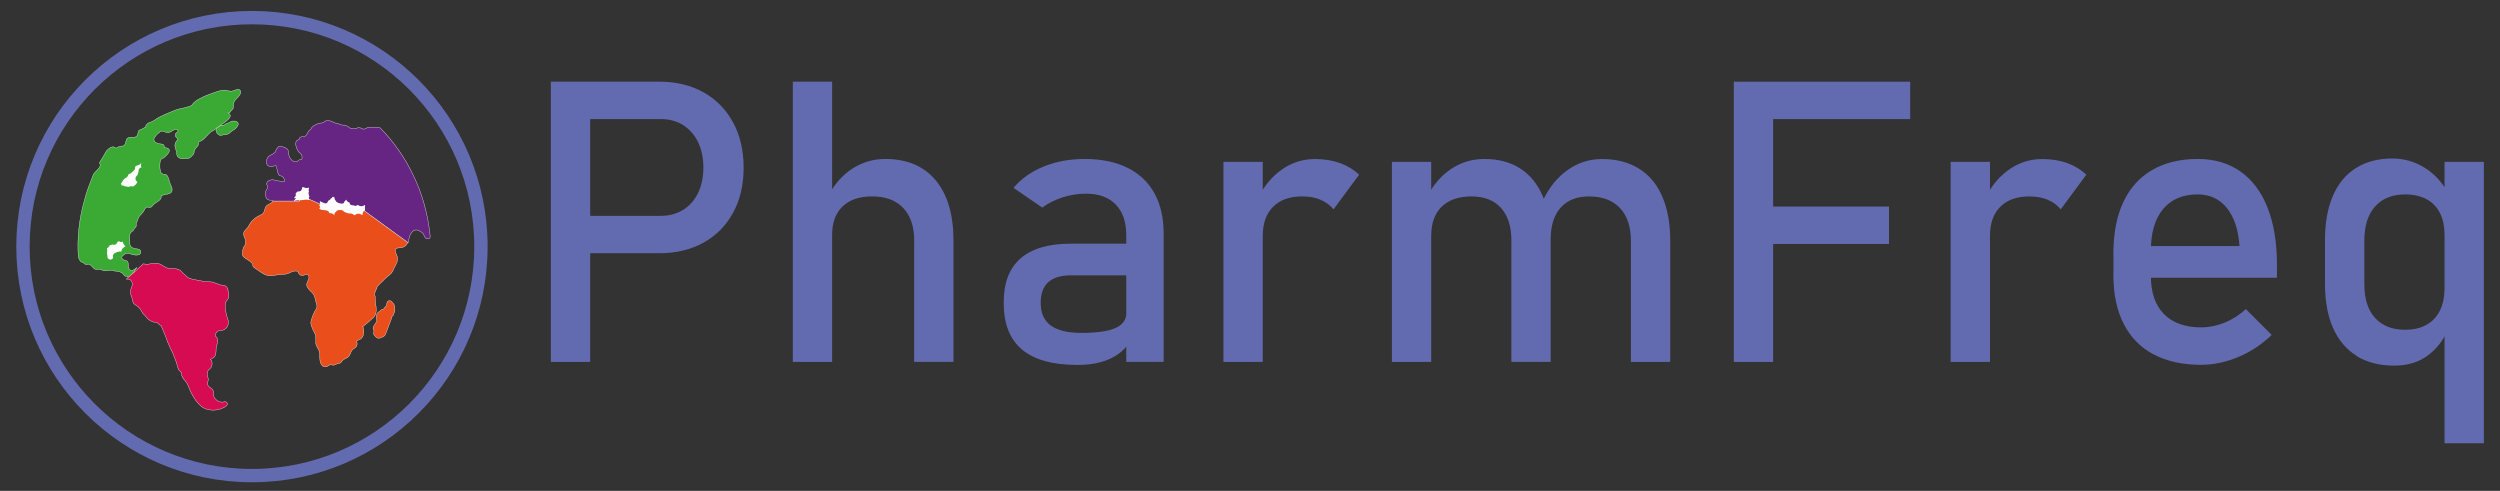 <?xml version="1.0" encoding="UTF-8"?>
<svg id="Layer_1" data-name="Layer 1" xmlns="http://www.w3.org/2000/svg" version="1.1" viewBox="0 0 374.58 73.55">
  <rect x="0" y="0" width="374.58" height="73.55" fill="#333333" stroke="none"/>
  <defs>
    <style>
      .cls-1 {
        fill: #3aaa35;
      }

      .cls-1, .cls-2, .cls-3, .cls-4 {
        stroke: #fff;
        stroke-width: .05px;
      }

      .cls-2 {
        fill: #e94e1b;
      }

      .cls-2, .cls-5, .cls-4 {
        stroke-miterlimit: 10;
      }

      .cls-6 {
        fill: #636bb0;
      }

      .cls-6, .cls-7 {
        stroke-width: 0px;
      }

      .cls-3 {
        fill: #d60b52;
      }

      .cls-5 {
        fill: none;
        stroke: #636bb0;
        stroke-width: 2px;
      }

      .cls-7 {
        fill: #fff;
      }

      .cls-4 {
        fill: #662483;
      }
    </style>
  </defs>
  <g>
    <path class="cls-6" d="M82.54,12.24h5.89v41.99h-5.89V12.24ZM85.58,32.34h13.43c1.27,0,2.39-.3,3.35-.9.96-.6,1.71-1.44,2.24-2.54.53-1.1.79-2.36.79-3.78s-.26-2.71-.79-3.81c-.53-1.1-1.28-1.95-2.24-2.56-.96-.61-2.08-.91-3.35-.91h-13.43v-5.6h13.23c2.5,0,4.71.53,6.61,1.6,1.91,1.07,3.38,2.58,4.43,4.52,1.05,1.94,1.57,4.2,1.57,6.76s-.52,4.81-1.57,6.74-2.53,3.43-4.43,4.49c-1.91,1.06-4.11,1.59-6.61,1.59h-13.23v-5.6Z"/>
    <path class="cls-6" d="M118.79,12.24h5.89v41.99h-5.89V12.24ZM136.98,36.07c0-2.12-.55-3.75-1.65-4.91s-2.64-1.73-4.62-1.73-3.41.5-4.46,1.5c-1.05,1-1.57,2.42-1.57,4.25l-.61-5.78c.92-1.77,2.13-3.14,3.62-4.12,1.49-.97,3.14-1.46,4.95-1.46,3.25,0,5.77,1.06,7.55,3.19s2.67,5.14,2.67,9.02v18.19h-5.89v-18.17Z"/>
    <path class="cls-6" d="M153.13,52.37c-1.83-1.53-2.74-3.86-2.74-6.97s.84-5.19,2.51-6.67c1.68-1.48,4.21-2.22,7.6-2.22h8.52l.4,4.74h-8.9c-1.54,0-2.69.34-3.45,1.02-.76.68-1.14,1.73-1.14,3.13,0,1.52.51,2.65,1.52,3.38,1.01.73,2.55,1.1,4.61,1.1,2.25,0,3.93-.24,5.04-.72,1.11-.48,1.66-1.23,1.66-2.25l.61,4.22c-.52.81-1.16,1.47-1.92,1.99-.76.52-1.64.91-2.64,1.17-1,.26-2.13.39-3.38.39-3.7,0-6.46-.77-8.29-2.3ZM168.75,35.23c0-1.96-.52-3.49-1.57-4.58-1.05-1.09-2.54-1.63-4.46-1.63-1.19,0-2.36.18-3.51.55-1.15.37-2.16.88-3.05,1.53l-4.3-2.95c1.14-1.37,2.63-2.43,4.49-3.19,1.86-.76,3.92-1.14,6.19-1.14,2.48,0,4.61.44,6.38,1.31,1.77.88,3.12,2.15,4.04,3.81.92,1.67,1.39,3.67,1.39,6.02v19.26h-5.6v-19Z"/>
    <path class="cls-6" d="M183.31,24.25h5.89v29.98h-5.89v-29.98ZM197.84,29.92c-.79-.33-1.7-.49-2.74-.49-1.87,0-3.32.52-4.35,1.55-1.03,1.03-1.54,2.46-1.54,4.29l-.61-5.78c.92-1.79,2.12-3.18,3.58-4.17,1.46-.99,3.08-1.49,4.85-1.49,1.37,0,2.6.2,3.71.59,1.11.4,2.07.98,2.9,1.75l-3.84,5.2c-.52-.64-1.17-1.12-1.96-1.44Z"/>
    <path class="cls-6" d="M208.55,24.25h5.89v29.98h-5.89v-29.98ZM226.46,36.07c0-2.12-.52-3.75-1.56-4.91-1.04-1.16-2.51-1.73-4.42-1.73s-3.41.51-4.46,1.53c-1.05,1.02-1.57,2.46-1.57,4.3l-.61-5.78c.92-1.81,2.13-3.21,3.62-4.19s3.14-1.47,4.95-1.47c2.1,0,3.89.48,5.37,1.43,1.48.95,2.61,2.34,3.39,4.17.78,1.83,1.17,4.03,1.17,6.61v18.19h-5.89v-18.17ZM244.36,36.07c0-2.12-.55-3.75-1.65-4.91-1.1-1.16-2.64-1.73-4.62-1.73-1.83,0-3.25.56-4.25,1.68s-1.5,2.7-1.5,4.74l-1.18-5.78c.94-1.98,2.19-3.52,3.74-4.61s3.26-1.63,5.13-1.63c2.16,0,4,.48,5.53,1.43,1.53.95,2.7,2.34,3.49,4.17.8,1.83,1.2,4.03,1.2,6.61v18.19h-5.89v-18.17Z"/>
    <path class="cls-6" d="M259.78,12.24h5.89v41.99h-5.89V12.24ZM262.67,12.24h23.54v5.6h-23.54v-5.6ZM262.67,30.95h20.36v5.6h-20.36v-5.6Z"/>
    <path class="cls-6" d="M292.27,24.25h5.89v29.98h-5.89v-29.98ZM306.8,29.92c-.79-.33-1.7-.49-2.74-.49-1.87,0-3.32.52-4.35,1.55-1.03,1.03-1.54,2.46-1.54,4.29l-.61-5.78c.92-1.79,2.12-3.18,3.58-4.17,1.46-.99,3.08-1.49,4.85-1.49,1.37,0,2.6.2,3.71.59,1.11.4,2.07.98,2.9,1.75l-3.84,5.2c-.52-.64-1.17-1.12-1.96-1.44Z"/>
    <path class="cls-6" d="M322.69,53.11c-1.96-1.04-3.46-2.57-4.49-4.58-1.03-2.01-1.54-4.44-1.54-7.29v-3.38c0-2.96.5-5.5,1.49-7.6.99-2.1,2.43-3.7,4.32-4.79,1.89-1.1,4.16-1.65,6.82-1.65,2.5,0,4.64.63,6.41,1.88,1.77,1.25,3.12,3.06,4.06,5.43.93,2.37,1.4,5.21,1.4,8.52v1.96h-20.22v-4.74h14.61c-.17-2.44-.8-4.35-1.89-5.7-1.09-1.36-2.55-2.04-4.38-2.04-2.23,0-3.96.73-5.18,2.19-1.22,1.46-1.83,3.53-1.83,6.21v3.81c0,2.48.65,4.39,1.96,5.72,1.31,1.33,3.17,1.99,5.57,1.99,1.19,0,2.38-.24,3.55-.72,1.17-.48,2.22-1.16,3.15-2.02l3.87,3.87c-1.48,1.43-3.15,2.53-5,3.31-1.85.78-3.71,1.17-5.57,1.17-2.77,0-5.14-.52-7.11-1.56Z"/>
    <path class="cls-6" d="M353.11,53.32c-1.55-.95-2.73-2.34-3.54-4.17-.81-1.83-1.21-4.02-1.21-6.58v-6.61c0-2.58.39-4.78,1.18-6.61.79-1.83,1.94-3.22,3.45-4.17s3.33-1.43,5.44-1.43c1.77,0,3.39.46,4.87,1.39,1.47.92,2.66,2.22,3.57,3.9l-.61,6.12c0-1.27-.23-2.36-.69-3.26-.46-.9-1.13-1.59-2.01-2.06-.88-.47-1.94-.71-3.19-.71-1.94,0-3.45.61-4.52,1.82s-1.6,2.92-1.6,5.11v6.53c0,2.18.53,3.86,1.6,5.04s2.58,1.78,4.52,1.78c1.25,0,2.32-.25,3.19-.74.88-.49,1.54-1.2,2.01-2.12.46-.92.69-2.03.69-3.32l.4,6.32c-.6,1.48-1.57,2.72-2.93,3.73s-3.03,1.5-5.01,1.5c-2.2,0-4.07-.48-5.62-1.43ZM366.27,24.25h5.89v42.17h-5.89V24.25Z"/>
  </g>
  <g>
    <path class="cls-4" d="M40.89,30.08s0,.03,0,.04h3.97l.35-.78,4.16,1.87,5.24.34v.05s6.53,4.75,6.53,4.75c.06-.06.1-.13.1-.22,0-.8.59-2.06,1.56-1.56.15.09.46.26.57.41.17.2.2.52.41.7.24.17.7.17.67-.26l-.04-.44s-.02-.04-.02-.06v-.07c-.65-5.87-3.28-11.46-7.43-15.69-.13-.13-.85-.07-1.04-.09-.28-.04-.54-.04-.83.04-.22.06-.39.26-.65.24-.22-.02-.37-.22-.61-.22h-.11c-.2-.02-.3.15-.48.17-.24.02-.37-.04-.61-.07-.2-.04-.22-.04-.31-.13-.22-.22-.56-.35-1.04-.37q-.17,0-.22-.04c-.2-.15-.52-.13-.74-.22-.46-.2-1-.52-1.52-.35-.13.07-.24.15-.33.22-.09.11-.5.09-.63.13-.37.13-1.15.41-1.22.85-.07.04-.15.11-.35.3-.28.35-.24.72-.76.87-.17.04-.37-.02-.52.07-.2.13.02.3-.3.39-.76.2-.22,1.52.13,1.89.26.26.37.17.43.61.04.35.04.5-.37.5h-.04s-.04,0-.04.02c-.33.37-.76.35-1.11,0-.37-.39-.46-.74-.46-1.2,0-.57-.83-.78-1.22-.85-.15-.02-.3.04-.37.17-.02.02-.09.13-.17.2-.15.13-.13.35-.24.5-.33.41-.89.41-1.15.87-.24.43-.28,1.09.28,1.26.33.11.7-.06,1.02-.13.04,0,.2,1.56.61,1.56.43,0,.67.48.63.85-.54.02-1.17-.15-1.72-.26h-.11c-.28.02-.67.13-.8.43-.02.09-.07.26.07.48v.02c.09.46-.13.44-.26.8-.09.26-.02.91.2,1.13.24.26.59.17.89.26Z"/>
    <path class="cls-2" d="M51.35,53.98c.26-.24.65-.3.89-.56.33-.37.28-.83.72-1.15l.17-.11c.41-.3.43-.59.33-.96l-.04-.09c.06-.07.26-.17.41-.22.72-.24.83-1.39.52-1.98.11.02,1.11-.91,1.26-1.02l.07-.07c1.17-.87.5-2.06.54-3.24,0-.11,0-.24-.11-.41,0-.02-.02-.07-.04-.22.13-.09.17-.24.2-.37v-.09c.15-.11.2-.26.2-.41,0-.19.76-.85.91-1,.28-.33.7-.67,1.02-.93.2-.13.41-.48.5-.63.02-.04.04-.11.06-.17.07-.13.11-.28.26-.52.2-.33.39-.76.35-1.17-.04-.48-.91-1.54.3-1.52h.02c.41,0,.93-.2,1.09-.65.07-.02.12-.06.16-.11l-6.53-4.75v-.05s-5.24-.34-5.24-.34l-4.16-1.87-.35.78h-3.97c.07.12-.78.55-.8.57-.39.24-.37.59-.52.98-.17.43-.37.43-.76.63-.43.2-.83.52-1.15.89-.24.26-.39.74-.63.96-.09.11-.26.26-.35.41l-.07.06c-.07.09-.09.15-.11.3-.09.43.37.85.28,1.3-.02.09-.04.2-.04.35v.09c-.06.11-.2.28-.24.33,0,.02-.02.07-.02.09-.13.26-.24.93-.11,1.2.24.44.87.59,1.2.96.04.04.11.11.22.19,0,0,.02.02.07.09v.17c0,.24.22.37.41.5.54.35,1.04.81,1.65,1,.7.24,1.28-.04,1.98-.07.39-.02.78-.04,1.15-.13.35-.11.65-.35,1.02-.39.85-.15.43.37,1.02.63.41.17.93-.46,1.17.11.15.35-.24.83-.3,1.15-.13.78.89,1.15,1.11,1.78.11.24.17.52.22.76.04.26.2.63.2.82,0,.09-.02.28-.15.48-.3.39-.59,1.22-.72,1.65-.02.09-.04.17-.04.24-.04.22,0,.63.67,1.89.02.22.11.85.06,1.11-.04.48.28.83.46,1.22.24.65.02,1.39.3,2,.15.33.37.5.65.5.24,0,.43-.13.7-.3.07-.04.11-.07.22-.02.09.02.17.07.3.07.13-.02.28-.07.43-.15.13-.04.3-.11.37-.11.35-.02.39-.28.61-.48Z"/>
    <circle class="cls-5" cx="37.75" cy="36.95" r="34.31"/>
    <path class="cls-1" d="M35.04,18.13c-.26,0-.52.06-.67.22-.04.02-.07.04-.09.04-.04,0-.11.02-.2.06-.2.07-.33.13-.48.28-.02.02-.04.04-.11.09-.02-.02-.06-.04-.11-.07-.35-.09-.93.41-1.02.7-.02.11.02.28.11.39.02.04.02.09.04.11.04.11.15.17.26.2.02.02.04.07.07.09.07.04.15.06.24.06.04,0,.11,0,.15-.02.07-.04.17-.07.22-.09.15.02.41,0,.65-.09.2-.09.41-.2.5-.37.09-.07.28-.2.46-.3.26-.13.69-.61.63-.89,0-.04,0-.06-.02-.11-.11-.2-.35-.3-.63-.3h0Z"/>
    <path class="cls-2" d="M58.95,45.49s-.06-.09-.13-.15c-.13-.15-.26-.3-.46-.3-.11,0-.22.07-.3.13-.04.04-.07.13-.07.19-.02.07-.07.28-.09.41-.02.02-.07.07-.11.13-.04.07-.09.11-.13.15-.07.09-.13.15-.15.24-.02,0-.09.02-.11.02-.11.02-.28.09-.39.24-.02,0-.09.04-.13.09-.11.07-.24.15-.33.28-.15.19-.15.35-.15.5,0,.04,0,.09-.02.15,0,.28.04.41.11.59h0c-.07.04-.13.13-.2.24-.04.09-.09.13-.11.17-.07.09-.13.15-.2.33-.13.26-.11.48.07.65-.02.06-.02.11-.04.17-.09.28-.02.43.15.59.02.04.07.09.11.13.17.2.35.24.48.24.17,0,.28-.07.37-.13.17,0,.52-.19.63-.43h0l.96-2.54s.02-.11.02-.15v-.04c.15-.04.22-.17.24-.26.02-.07.02-.13.02-.17.2-.17.2-.43.15-.91-.02-.28-.04-.37-.2-.54h0Z"/>
    <path class="cls-1" d="M18.29,40.88c.26.2.26.52.67.52h.07c.11.11.3.19.58.13.28-.51.59-1,.91-1.46-.39.34-.87.68-1.16.25-.22-.35.02-.89-.33-1.22-.22-.15-.59-.09-.7-.3-.28-.46.28-.61.5-.78.04-.02.06-.04.09-.07.06.04.22.04.3.02.04,0,.09-.02.09-.04.35.24,1.89.63,1.78-.26-.02-.13-.09-.24-.2-.28-.35-.15-.78-.11-1.11-.3-.46-.3-.3-.78-.33-1.26-.04-.39-.07-.85.28-1.11.02-.02.04-.04.07-.04.13-.09.2-.15.26-.3.04-.04.04-.09.07-.13.02-.02.04-.04.07-.09.07-.04.11-.09.13-.11.09-.11.11-.28.07-.41.02-.06.02-.13,0-.17.04-.06.06-.15.11-.2.11-.28.22-.7.41-.91.33-.41.57-.52.78-1.04.06-.13.24-.24.33-.33-.06.07.46.13.52.09.22-.09.35-.35.52-.5.33-.28,1.26-.65,1.06-1.22.09-.04.17-.09.33-.13.35-.15.93-.11,1.2-.41.39-.46-.2-1.22-.3-1.7-.07-.33-.24-1-.67-1-.57,0-.65-.33-.72-.85-.02-.3-.11-1.43.37-1.52.3-.07,1.11-.91,1.04-1.24-.04-.15-.15-.35-.57-.37-.11-.02-.17-.02-.24-.04.04-.04.04-.11.04-.15,0-.46-.61-.35-.89-.43-.43-.11-.83-.43-.59-.87.17-.28.35-.5.61-.7.37-.26.35-.39.83-.24.28.11.41.2.74.15.37-.07,1.09-.83,1.33-.28.02.02.04.09.04.09-.04.09-.2.2-.24.22-.11.07-.17.15-.17.26-.02.06-.04.26.11.41.02.04.07.07.13.11.02.07.09.15.17.22-.04.04-.09.07-.11.11-.07.04-.48.52-.33,1.04.04.24.09.37.13.46.02.07.04.11.07.2,0,.04,0,.11.02.17.02.26.04.63.39.76.07.06.22.2.54.15.28-.04.7.04.93-.07.22-.07.89-.72.76-1,.04-.09.11-.2.13-.33.06-.07.13-.13.17-.2l.04-.04c.24-.3.39-.46.33-.76v-.07s.07-.09.17-.11c.8-.26,1.17-1.17,1.89-1.56.09-.04.17-.09.37-.22.17-.13.3-.24.39-.33.04-.02.11-.09.13-.09.11-.04.24-.15.52-.35.37-.28,1.93-1.17.98-1.72.37-.04.3-.24.5-.39.41-.3.24-.76.35-1.2.17-.54,1.15-1.04,1-1.67-.07-.22-.2-.28-.39-.28-.33.02-.8.3-1.04.28-.35-.02-.65-.17-1.04-.17-.8.04-1.54.43-2.3.67-.72.26-2.11.87-2.5,1.54l-.07.13c-.09,0-.2.04-.37.11-.65.26-1.39.28-2.04.54-1.07.46-2.2.83-3.15,1.52-.33.22-.52.28-.67.33-.06.02-.13.04-.19.07-.35.15-.48.5-.48.54-.02.04-.02.09-.02.13-.04,0-.09,0-.09.02-.07,0-.11.04-.13.07-.07.04-.13.09-.15.09,0,0-.43.2-.46.2-.35.15-.22.56-.39.83-.33.48-.83.15-1.3.33-.43.17-.35.52-.48.87-.22.54-.46.33-.93.46-.26.07-.37.37-.63.15-.33-.24-.74.02-1,.24-.13.11-.3.26-.37.43-.26.52-.61,1-.89,1.5-.06.11-.04.26.02.37.22.41-.83,1.13-1,1.5-.22.5-.37,1.04-.59,1.54-.39.98-.67,1.98-.93,3-.65,2.52-.91,5.15-.74,7.74,0,.17.26.74.43.81l.35.15c.11.13.28.26.43.26.22,0,.33-.11.54.02.39.22.57.83,1.17.7.07,0,.15-.02.22-.02.13.04.43.13.57.17.04,0,.07.02.09.02.41.15.93-.13,1.39.02.43.13,1,.07,1.37.35Z"/>
    <path class="cls-3" d="M34.17,43.39c-.33-.85-.67-.52-1.33-.76-.28-.09-.46-.17-.59-.22-.52-.26-1.11-.17-1.65-.24-.59-.11-1.15-.2-1.72-.33-.59-.11-.76-.26-1.17-.65-.2-.17-.39-.33-.59-.57-.37-.39-1.09-.39-1.56-.37-.72,0-1.09-.52-1.76-.74-.52-.17-1.02-.02-1.54.07-.27.04-.5-.01-.79-.05-.85.82-1.7,1.58-2.55,2.29.02,0,.04,0,.06,0,.63-.11.96.5.8,1.04-.11.35-.28.63-.24,1,.02.37.26.7.3,1.04.13.89.5.65,1.02,1.22.3.28.41.76.72,1.02.07.04.09.09.13.11.07.09.15.2.15.2.11.06.28.35.41.43.33.24.76.44,1.15.44.04,0,.11,0,.15.02.22.24.37.37.5.41.02,0,.04.02.07.04.13.28.48,1.13.61,1.46.13.41.67,1.76.72,1.82.22.41.48.91.61,1.35.09.17.17.41.24.61.04.11.09.22.11.26.11.33.15.7.3,1.02.09.22.33.33.43.52.09.2.04.39.13.59.15.39.57.7.76,1.07.26.5.41,1.04.67,1.52.37.65.8,1.33,1.39,1.83,1,.87,2.8.78,3.82-.04.11-.09.15-.26.11-.39-.07-.19-.28-.28-.52-.19-.5.13-1-.13-1.33-.54-.3-.35-.11-.8-.28-1.2-.15-.33-.61-.41-.76-.76-.11-.24,0-.48.04-.74.06-.44-.24-.78-.11-1.24.09-.37.43-.43.59-.78.15-.37.13-.59.04-.85-.07-.15-.13-.24-.2-.28.02-.02.07-.04.11-.04.04-.04.11-.07.17-.09.61-.24.57-.87.59-1.43.02-.52.43-1.17.15-1.63-.17-.28-.39-.26-.22-.61.17-.41.41-.52.8-.52.78,0,1.33-.89,1.04-1.65-.02-.07-.04-.11-.07-.15-.13-.46-.35-1.3-.35-1.76,0-.37.04-.72.28-.96.41-.37.3-1.13.11-1.59Z"/>
    <path class="cls-7" d="M18.25,37.43h0c-.04.11-.07.2-.07.28-.06-.02-.13-.04-.19-.04s-.11,0-.24.04c-.32.09-.97.28-.82.8.02.07.02.11.02.11-.02.07-.06.11-.09.15-.11.02-.2.11-.24.15h0c-.11-.04-.15-.09-.26-.04-.04-.07-.09-.09-.13-.11q-.06-.07-.09-.09c-.02-.15-.04-.32-.07-.5-.02-.11-.02-.22-.04-.37.02-.04.04-.13.04-.26l-.02-.11c0-.07,0-.13-.02-.24v-.02s.09-.04.09-.04c.15-.09.19-.15.26-.3.02-.02.02-.04.04-.07l.35-.11s.09-.02.11-.02c.06.02.13.04.22.04s.24-.02.39-.2c.07-.09.11-.17.11-.26.11-.02.19-.04.26-.07.13.09.24.2.52.04h0l.04.13c.04.13.11.32.28.5l.06.07s.02.04.02.04c-.24.11-.45.32-.54.48h0Z"/>
    <path class="cls-7" d="M20.91,25.23h0c-.09.07-.17.22-.15.45,0,.09-.02.11-.04.15-.04.07-.09.2-.07.35-.15.11-.32.32-.35.54-.02.19.06.37.24.5t.04.02c-.06.3-.39.56-.67.74-.09-.09-.24-.09-.35-.07-.04.02-.22.07-.35.11-.13-.07-.28-.11-.41-.07-.02,0-.04,0-.04-.02-.13-.07-.3-.15-.5-.13-.02-.09-.06-.17-.15-.22.22-.43.48-.82.71-.91.17-.07.39-.28.41-.54.06-.02.11-.04.17-.09.09,0,.17-.02.24-.11,0,0,.02-.04.13-.11l.11-.11c.24-.19.39-.32.35-.58.04-.07.07-.15.09-.24.04-.02.07-.02.09-.04l.26-.09c.11-.02.28-.04.37-.24,0,0,.02-.02.04-.02.04-.04.09-.07.11-.09-.07.15-.11.32-.09.43.02.09.09.15.13.22-.15.02-.26.09-.32.15h0Z"/>
    <path class="cls-7" d="M46.27,29.55h0l-.37-.02h-.09s-.19.02-.61.07c-.28.02-.37.02-.41.02h-.09c-.09,0-.26.02-.26.02-.13,0-.28.04-.41.09.02-.04.04-.09.06-.13h0c.07-.04.13-.09.15-.13.13-.15.09-.32.06-.43v-.07c.11-.09.17-.15.22-.24t.04-.02c.22,0,.41-.07.43-.07.11-.04.19-.15.22-.26l.11-.37s.11.02.17.04c.13.07.3.13.45.13h.09c.11-.02.17-.07.24-.09,0,.07,0,.15.02.26-.04.04-.09.11-.11.17-.02.09-.02.19.02.28l.09.48c0,.11.06.19.13.24-.09,0-.17.02-.17.02h0Z"/>
    <path class="cls-7" d="M54.64,31.13h0c-.09.07-.32.22-.3.52,0,.06,0,.11.02.15h-.04s-.11-.04-.19-.04c-.11-.07-.22-.13-.45-.13-.28,0-.41.13-.5.24-.07-.02-.2-.09-.26-.13-.09-.07-.17-.11-.26-.13-.09-.02-.17-.02-.41-.02-.09-.02-.17-.04-.19-.07-.07-.02-.13-.04-.19-.04-.04-.02-.17-.07-.24-.11,0,0-.09-.04-.17-.13-.11-.11-.28-.22-.69-.15-.26,0-.39.19-.48.3-.19.13-.22.32-.19.48,0,0-.02,0-.04-.02-.04-.04-.06-.09-.13-.15-.17-.15-.39-.15-.56-.15-.07-.24-.26-.37-.45-.41,0,0-.37-.06-.54-.06-.06,0-.13-.02-.17-.02-.04-.02-.09-.02-.13-.02,0-.02-.02-.02-.02-.02-.02-.04-.11-.13-.24-.17.02-.02.04-.04.07-.09.11-.15.11-.32,0-.52.02-.02.04-.04.07-.09.11.06.32.17.67.3.09.04.19.04.28,0,.09-.04.15-.11.19-.19l.06-.17c.11-.04.26-.13.37-.28,0-.02,0-.04.02-.07.11-.02.22-.11.26-.22.04-.02.09-.02.13-.04.04.04.09.09.17.11,0,.07.02.15.04.22,0,.06.02.11.07.15l.15.22s.04.07.09.09c.09.04.22.15.35.17.09.02.39.07.39.07h.07c.17,0,.32-.15.35-.35,0,0,.02-.02.04-.02l.11-.11s.06-.09.09-.13c.07.15.22.39.48.43.13.3.19.41.37.41l.32.04c.07.02.15.07.24.07s.24-.07.3-.13c.02-.02.04-.02.04-.04l.02.02c.13.11.24.19.48.19h.11c.11,0,.26-.04.37-.17h.09c.02.15.02.32.02.43h0Z"/>
    <path class="cls-7" d="M46.26,29.94h0l-.37-.02h-.09s-.19.02-.61.07c-.28.02-.37.02-.41.02h-.09c-.09,0-.26.02-.26.02-.13,0-.28.04-.41.09.02-.04.04-.09.06-.13h0c.07-.04.13-.09.15-.13.13-.15.09-.32.06-.43v-.07c.11-.09.17-.15.22-.24t.04-.02c.22,0,.41-.07.43-.07.11-.04.19-.15.22-.26l.11-.37s.11.02.17.04c.13.07.3.13.45.13h.09c.11-.02.17-.07.24-.09,0,.07,0,.15.02.26-.04.04-.09.11-.11.17-.02.09-.02.19.02.28l.09.48c0,.11.06.19.13.24-.09,0-.17.02-.17.02h0Z"/>
    <path class="cls-7" d="M54.64,31.52h0c-.09.07-.32.22-.3.52,0,.06,0,.11.02.15h-.04s-.11-.04-.19-.04c-.11-.07-.22-.13-.45-.13-.28,0-.41.13-.5.24-.07-.02-.2-.09-.26-.13-.09-.07-.17-.11-.26-.13-.09-.02-.17-.02-.41-.02-.09-.02-.17-.04-.19-.07-.07-.02-.13-.04-.19-.04-.04-.02-.17-.07-.24-.11,0,0-.09-.04-.17-.13-.11-.11-.28-.22-.69-.15-.26,0-.39.19-.48.3-.19.13-.22.32-.19.48,0,0-.02,0-.04-.02-.04-.04-.06-.09-.13-.15-.17-.15-.39-.15-.56-.15-.07-.24-.26-.37-.45-.41,0,0-.37-.06-.54-.06-.06,0-.13-.02-.17-.02-.04-.02-.09-.02-.13-.02,0-.02-.02-.02-.02-.02-.02-.04-.11-.13-.24-.17.02-.02.04-.04.07-.09.11-.15.11-.32,0-.52.02-.02.04-.04.07-.09.11.06.32.17.67.3.09.04.19.04.28,0,.09-.04.15-.11.19-.19l.06-.17c.11-.04.26-.13.37-.28,0-.02,0-.04.02-.07.11-.02.22-.11.26-.22.04-.02.09-.02.13-.04.04.04.09.09.17.11,0,.07.02.15.04.22,0,.06.02.11.07.15l.15.22s.04.07.09.09c.09.04.22.15.35.17.09.02.39.07.39.07h.07c.17,0,.32-.15.35-.35,0,0,.02-.02.04-.02l.11-.11s.06-.09.09-.13c.07.15.22.39.48.43.13.3.19.41.37.41l.32.04c.07.02.15.07.24.07s.24-.07.3-.13c.02-.02.04-.02.04-.04l.02.02c.13.11.24.19.48.19h.11c.11,0,.26-.04.37-.17h.09c.02.15.02.32.02.43h0Z"/>
  </g>
</svg>